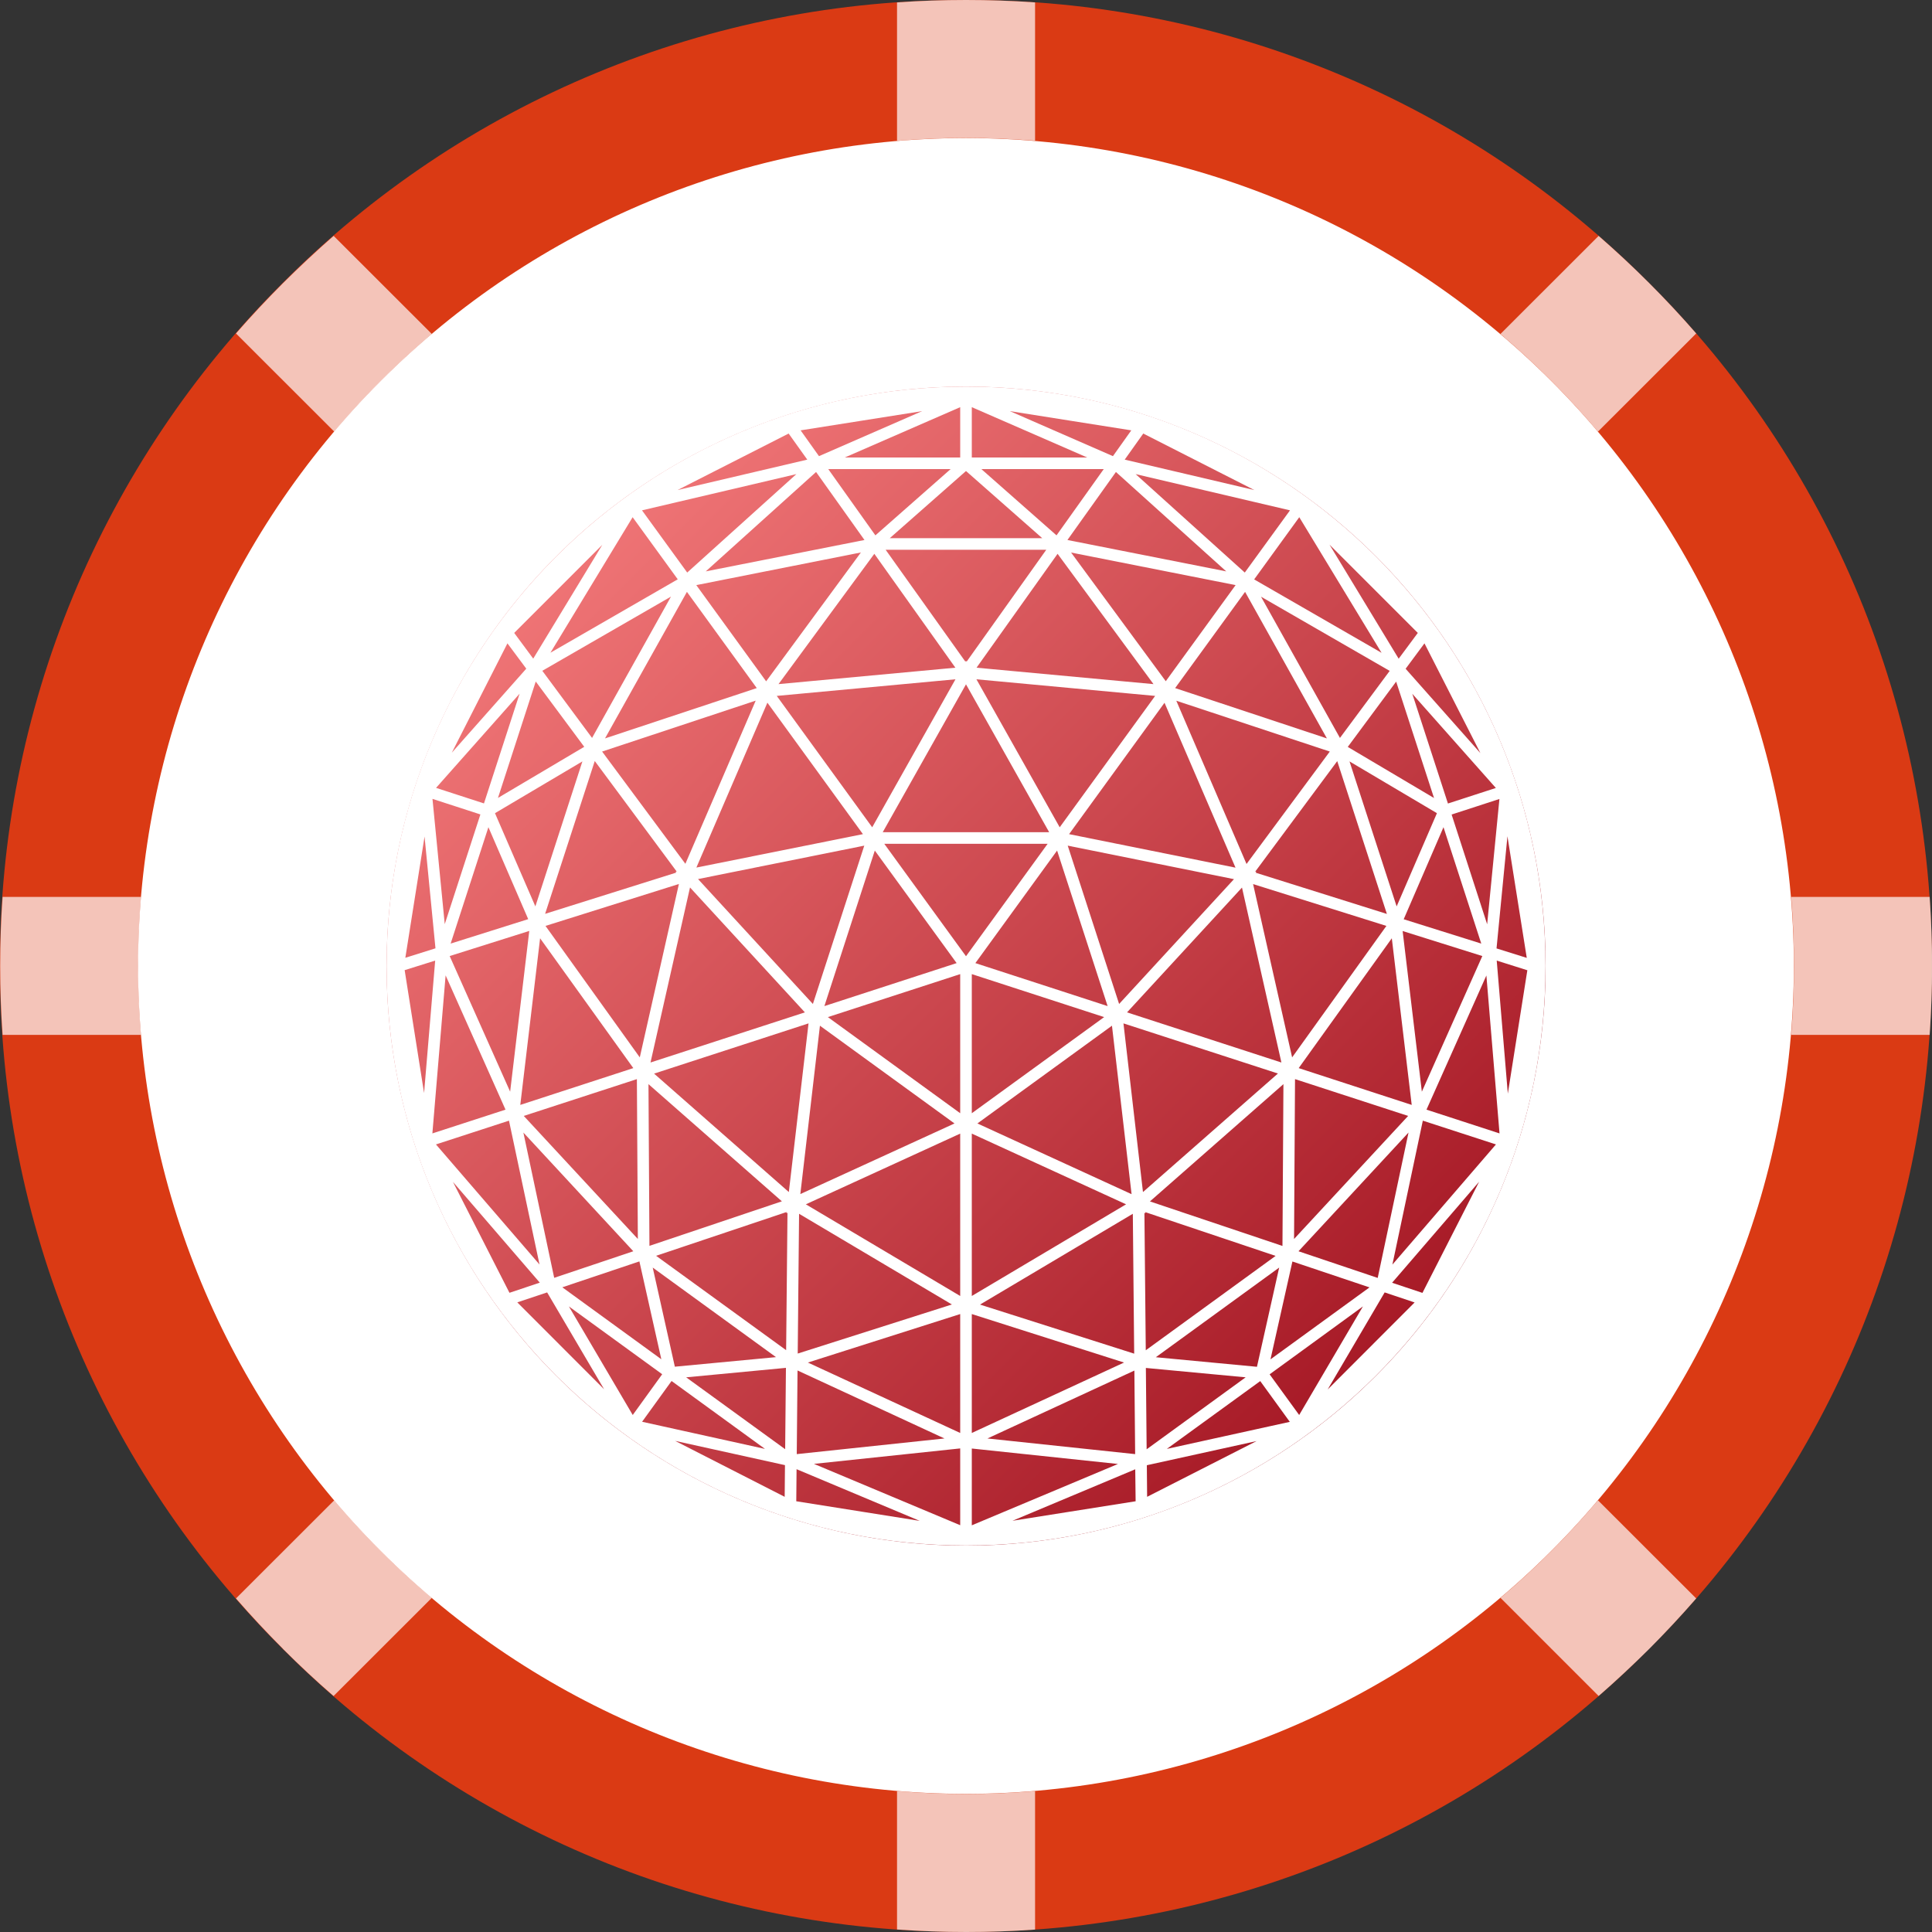 <svg width="20" height="20" viewBox="0 0 20 20" fill="none" xmlns="http://www.w3.org/2000/svg">
<rect x="0" y="0" width="20" height="20" fill="#333333" stroke="none"/>
<path d="M10 19.285C15.128 19.285 19.285 15.128 19.285 10C19.285 4.872 15.128 0.715 10 0.715C4.872 0.715 0.715 4.872 0.715 10C0.715 15.128 4.872 19.285 10 19.285Z" fill="white"/>
<path d="M9.999 19.999C8.686 20.002 7.384 19.745 6.171 19.243C4.957 18.74 3.855 18.002 2.928 17.07C1.997 16.144 1.259 15.042 0.756 13.828C0.253 12.614 -0.004 11.313 4.01675e-05 9.999C-0.004 8.686 0.253 7.384 0.756 6.17C1.259 4.957 1.997 3.855 2.928 2.928C3.855 1.997 4.957 1.258 6.17 0.756C7.384 0.253 8.686 -0.004 9.999 4.01809e-05C11.313 -0.004 12.614 0.253 13.828 0.756C15.042 1.258 16.144 1.997 17.07 2.928C18.002 3.855 18.74 4.957 19.243 6.17C19.745 7.384 20.002 8.686 19.999 9.999C20.002 11.313 19.745 12.614 19.243 13.828C18.74 15.042 18.002 16.144 17.07 17.07C16.144 18.002 15.042 18.74 13.828 19.243C12.614 19.745 11.313 20.002 9.999 19.999ZM9.999 1.429C7.727 1.431 5.548 2.335 3.942 3.942C2.335 5.548 1.431 7.727 1.429 9.999C1.431 12.272 2.335 14.45 3.942 16.057C5.548 17.664 7.727 18.568 9.999 18.57C12.272 18.568 14.45 17.664 16.057 16.057C17.664 14.45 18.568 12.272 18.57 9.999C18.568 7.727 17.664 5.548 16.057 3.942C14.45 2.335 12.272 1.431 9.999 1.429Z" fill="#DA3A14"/>
<path opacity="0.7" d="M9.286 19.974V18.541C9.524 18.561 9.762 18.571 10.001 18.571C10.239 18.571 10.477 18.561 10.715 18.541V19.975C10.477 19.992 10.239 20 10.001 20C9.762 20 9.524 19.991 9.286 19.974ZM15.533 16.541C15.897 16.233 16.234 15.895 16.542 15.531L17.559 16.547C17.403 16.726 17.241 16.9 17.072 17.07C16.902 17.238 16.728 17.401 16.549 17.557L15.533 16.541ZM2.931 17.07C2.762 16.901 2.599 16.726 2.443 16.547L3.46 15.531C3.768 15.895 4.106 16.233 4.47 16.541L3.453 17.557C3.274 17.402 3.1 17.24 2.93 17.07H2.931ZM18.542 10.713C18.562 10.476 18.571 10.237 18.571 9.999C18.571 9.761 18.562 9.523 18.542 9.285H19.976C19.992 9.523 20.001 9.761 20.001 9.999C20.001 10.237 19.992 10.476 19.976 10.713H18.542ZM0.027 10.713C0.01 10.476 0.002 10.237 0.002 9.999C0.002 9.761 0.01 9.523 0.027 9.285H1.46C1.441 9.523 1.431 9.761 1.431 9.999C1.431 10.237 1.441 10.476 1.46 10.713H0.027ZM2.443 3.452C2.599 3.273 2.762 3.099 2.931 2.93C3.101 2.761 3.275 2.598 3.454 2.442L4.47 3.457C4.106 3.766 3.768 4.104 3.46 4.468L2.443 3.452ZM15.533 3.457L16.549 2.442C16.728 2.598 16.902 2.76 17.072 2.93C17.241 3.099 17.403 3.273 17.559 3.452L16.542 4.468C16.234 4.104 15.896 3.766 15.532 3.457H15.533ZM9.286 0.025C9.524 0.008 9.762 0 10.001 0C10.239 0 10.477 0.008 10.715 0.025V1.457C10.479 1.438 10.241 1.428 10.001 1.428C9.76 1.428 9.522 1.438 9.286 1.458V0.025Z" fill="white"/>
<circle cx="10.001" cy="10.001" r="5.999" fill="url(#paint0_linear_4899_68716)"/>
<path fill-rule="evenodd" clip-rule="evenodd" d="M10.001 15.819C13.214 15.819 15.819 13.214 15.819 10.001C15.819 6.787 13.214 4.182 10.001 4.182C6.787 4.182 4.182 6.787 4.182 10.001C4.182 13.214 6.787 15.819 10.001 15.819ZM10.001 15.999C13.314 15.999 15.999 13.314 15.999 10.001C15.999 6.688 13.314 4.002 10.001 4.002C6.688 4.002 4.002 6.688 4.002 10.001C4.002 13.314 6.688 15.999 10.001 15.999Z" fill="white"/>
<path fill-rule="evenodd" clip-rule="evenodd" d="M10.06 4.072V4.031L9.983 4.065L8.164 4.353L6.509 5.196L5.195 6.51L4.379 8.112L4.34 8.099L4.348 8.186L4.061 10.001L4.352 11.837L5.195 13.492L6.466 14.763L6.442 14.796L6.523 14.814L8.164 15.65L10 15.941L11.835 15.65L13.436 14.834L13.46 14.867L13.502 14.795L14.805 13.492L15.649 11.837L15.94 10.001L15.658 8.227L15.696 8.214L15.642 8.153L14.805 6.51L13.491 5.196L11.835 4.353L10.06 4.072ZM15.325 7.796L14.746 6.66L14.551 6.923L15.325 7.796ZM13.871 7.639L14.386 6.945L13.054 6.177L13.871 7.639ZM12.177 7.254L13.766 7.78L12.904 8.944L12.177 7.254ZM12.055 7.275L12.79 8.982L11.067 8.635L12.055 7.275ZM13.763 5.638L14.479 6.819L14.677 6.552L13.763 5.638ZM14.302 6.758L13.45 5.354L12.983 5.998L14.302 6.758ZM13.736 7.644L12.889 6.127L12.165 7.123L13.736 7.644ZM11.053 8.754L11.585 10.393L12.774 9.101L11.053 8.754ZM13.265 10.999L12.857 9.188L11.667 10.48L13.265 10.999ZM12.972 9.152L14.352 9.585L13.376 10.946L12.972 9.152ZM14.52 9.638L14.719 11.301L15.345 9.897L14.52 9.638ZM15.494 9.944L15.609 11.321L15.811 10.044L15.494 9.944ZM15.523 11.733L15.387 10.098L14.767 11.487L15.523 11.733ZM14.614 11.438L13.444 11.057L14.408 9.713L14.614 11.438ZM12.998 9.034L14.357 9.461L13.843 7.879L12.994 9.023L13.006 9.025L12.998 9.034ZM15.805 9.916L15.492 9.818L15.605 8.657L15.805 9.916ZM15.027 8.432L15.522 8.271L15.395 9.568L15.027 8.432ZM15.334 9.768L14.943 8.563L14.531 9.516L15.334 9.768ZM13.952 7.732L14.845 8.261L14.453 7.056L13.952 7.732ZM13.744 14.384L14.644 13.483L14.334 13.379L13.744 14.384ZM13.442 12.953L14.262 13.229L14.581 11.724L13.442 12.953ZM13.286 11.223L13.276 12.898L11.904 12.437L13.286 11.223ZM13.229 11.113L11.832 12.34L11.63 10.594L13.229 11.113ZM14.577 11.552L13.406 11.171L13.396 12.826L14.577 11.552ZM14.414 13.091L14.729 11.601L15.486 11.847L14.414 13.091ZM14.725 13.384L15.312 12.233L14.411 13.279L14.725 13.384ZM11.511 10.618L10.118 11.63L11.714 12.362L11.511 10.618ZM10.06 13.416V11.735L11.657 12.467L10.06 13.416ZM11.727 12.565L11.741 14.013L10.145 13.505L11.727 12.565ZM11.743 14.188L10.222 14.891L11.751 15.053L11.743 14.188ZM11.752 15.21L10.481 15.743L11.756 15.541L11.752 15.21ZM10.06 15.79L11.573 15.155L10.06 14.995V15.79ZM10.06 14.834L11.636 14.105L10.06 13.603V14.834ZM11.847 12.555L11.861 13.978L13.205 13.001L11.856 12.548L11.858 12.56L11.847 12.555ZM11.875 15.495L11.872 15.168L13.008 14.918L11.875 15.495ZM13.046 14.297L13.352 14.719L12.079 14.999L13.046 14.297ZM11.87 15.003L12.895 14.258L11.862 14.161L11.87 15.003ZM13.379 13.059L13.152 14.072L14.177 13.327L13.379 13.059ZM6.989 14.916L8.123 15.495L8.126 15.167L6.989 14.916ZM9.777 14.891L8.248 15.053L8.256 14.187L9.777 14.891ZM9.854 13.504L8.258 14.012L8.272 12.565L9.854 13.504ZM9.94 11.735L8.342 12.467L9.94 13.416V11.735ZM8.363 14.105L9.94 13.603V14.834L8.363 14.105ZM8.426 15.154L9.94 14.994V15.789L8.426 15.154ZM8.243 15.541L9.521 15.744L8.246 15.209L8.243 15.541ZM9.881 11.63L8.285 12.361L8.488 10.618L9.881 11.63ZM8.094 12.436L6.713 11.223L6.723 12.897L8.094 12.436ZM8.166 12.34L8.37 10.594L6.771 11.114L8.166 12.34ZM6.593 11.171L6.603 12.826L5.422 11.552L6.593 11.171ZM5.269 11.601L5.585 13.09L4.513 11.847L5.269 11.601ZM4.689 12.235L5.588 13.278L5.274 13.383L4.689 12.235ZM5.737 13.228L5.418 11.724L6.556 12.953L5.737 13.228ZM8.142 12.547L6.792 13L8.138 13.977L8.152 12.554L8.141 12.559L8.142 12.547ZM5.355 13.482L5.664 13.379L6.254 14.382L5.355 13.482ZM6.855 14.226L6.55 14.648L5.889 13.524L6.855 14.226ZM5.821 13.326L6.846 14.071L6.619 13.058L5.821 13.326ZM8.136 14.16L7.103 14.258L8.128 15.002L8.136 14.16ZM4.395 8.66L4.196 9.915L4.508 9.817L4.395 8.66ZM4.39 11.315L4.505 9.944L4.189 10.043L4.39 11.315ZM5.281 11.301L4.655 9.897L5.479 9.637L5.281 11.301ZM6.623 10.946L5.647 9.585L7.028 9.151L6.623 10.946ZM6.734 10.999L7.143 9.187L8.332 10.48L6.734 10.999ZM5.591 9.713L6.556 11.057L5.386 11.438L5.591 9.713ZM4.613 10.097L5.233 11.487L4.476 11.733L4.613 10.097ZM8.415 10.393L8.947 8.754L7.226 9.1L8.415 10.393ZM7.834 7.123L6.263 7.644L7.111 6.127L7.834 7.123ZM7.944 7.274L7.209 8.981L8.933 8.635L7.944 7.274ZM7.095 8.942L7.823 7.253L6.233 7.78L7.095 8.942ZM6.129 7.639L5.614 6.944L6.946 6.176L6.129 7.639ZM5.52 6.818L6.235 5.64L5.323 6.552L5.52 6.818ZM6.549 5.354L5.698 6.757L7.016 5.997L6.549 5.354ZM7.005 9.022L6.157 7.878L5.643 9.46L7.001 9.033L6.993 9.025L7.005 9.022ZM5.253 6.66L5.448 6.922L4.677 7.792L5.253 6.66ZM5.01 8.317L4.514 8.156L5.379 7.181L5.01 8.317ZM5.546 7.055L5.155 8.26L6.048 7.731L5.546 7.055ZM5.468 9.515L5.056 8.563L4.665 9.768L5.468 9.515ZM9.546 4.256L8.288 4.455L8.478 4.722L9.546 4.256ZM7.014 5.073L8.357 4.758L8.164 4.488L7.014 5.073ZM7.306 5.915L8.448 4.886L8.949 5.59L7.306 5.915ZM8.059 7.082L9.051 5.733L9.89 6.912L8.059 7.082ZM8.041 7.204L9.891 7.032L9.029 8.564L8.041 7.204ZM8.912 5.719L7.931 7.053L7.208 6.057L8.912 5.719ZM8.244 4.908L7.114 5.927L6.646 5.283L8.244 4.908ZM9.138 8.615H10.861L10 7.084L9.138 8.615ZM13.354 5.283L11.756 4.908L12.886 5.927L13.354 5.283ZM12.791 6.057L11.088 5.72L12.068 7.052L12.791 6.057ZM11.958 7.204L10.108 7.032L10.97 8.564L11.958 7.204ZM10.109 6.912L11.941 7.082L10.948 5.733L10.109 6.912ZM11.05 5.59L11.552 4.886L12.694 5.915L11.05 5.59ZM11.643 4.758L11.835 4.488L12.985 5.073L11.643 4.758ZM10.006 6.85L10.831 5.691H9.168L9.994 6.85L10 6.84L10.006 6.85ZM11.711 4.455L11.521 4.722L10.454 4.256L11.711 4.455ZM10.06 4.736V4.215L11.255 4.736H10.06ZM11.426 4.856H10.159L10.937 5.542L11.426 4.856ZM9.062 5.542L9.841 4.856H8.574L9.062 5.542ZM9.211 5.571L10 4.876L10.789 5.571H9.211ZM8.745 4.736H9.94V4.215L8.745 4.736ZM8.534 10.415L9.056 8.805L9.903 9.97L8.534 10.415ZM9.94 11.524L8.57 10.529L9.94 10.084V11.524ZM11.43 10.529L10.06 11.524V10.084L11.43 10.529ZM10.943 8.805L11.466 10.415L10.097 9.97L10.943 8.805ZM10.845 8.735L10 9.899L9.154 8.735H10.845ZM4.477 8.27L4.973 8.431L4.604 9.567L4.477 8.27ZM6.029 7.882L5.124 8.418L5.542 9.383L6.029 7.882ZM6.647 14.718L6.952 14.296L7.919 14.999L6.647 14.718ZM6.757 13.122L6.986 14.148L8.033 14.049L6.757 13.122ZM13.449 14.648L13.143 14.227L14.109 13.524L13.449 14.648ZM11.965 14.05L13.012 14.149L13.242 13.122L11.965 14.05ZM13.97 7.882L14.875 8.418L14.458 9.383L13.97 7.882ZM14.62 7.182L14.989 8.318L15.485 8.157L14.62 7.182Z" fill="white"/>
<defs>
<linearGradient id="paint0_linear_4899_68716" x1="4.002" y1="4.002" x2="15.999" y2="15.999" gradientUnits="userSpaceOnUse">
<stop stop-color="#FF8887"/>
<stop offset="1" stop-color="#970615"/>
</linearGradient>
</defs>
</svg>
